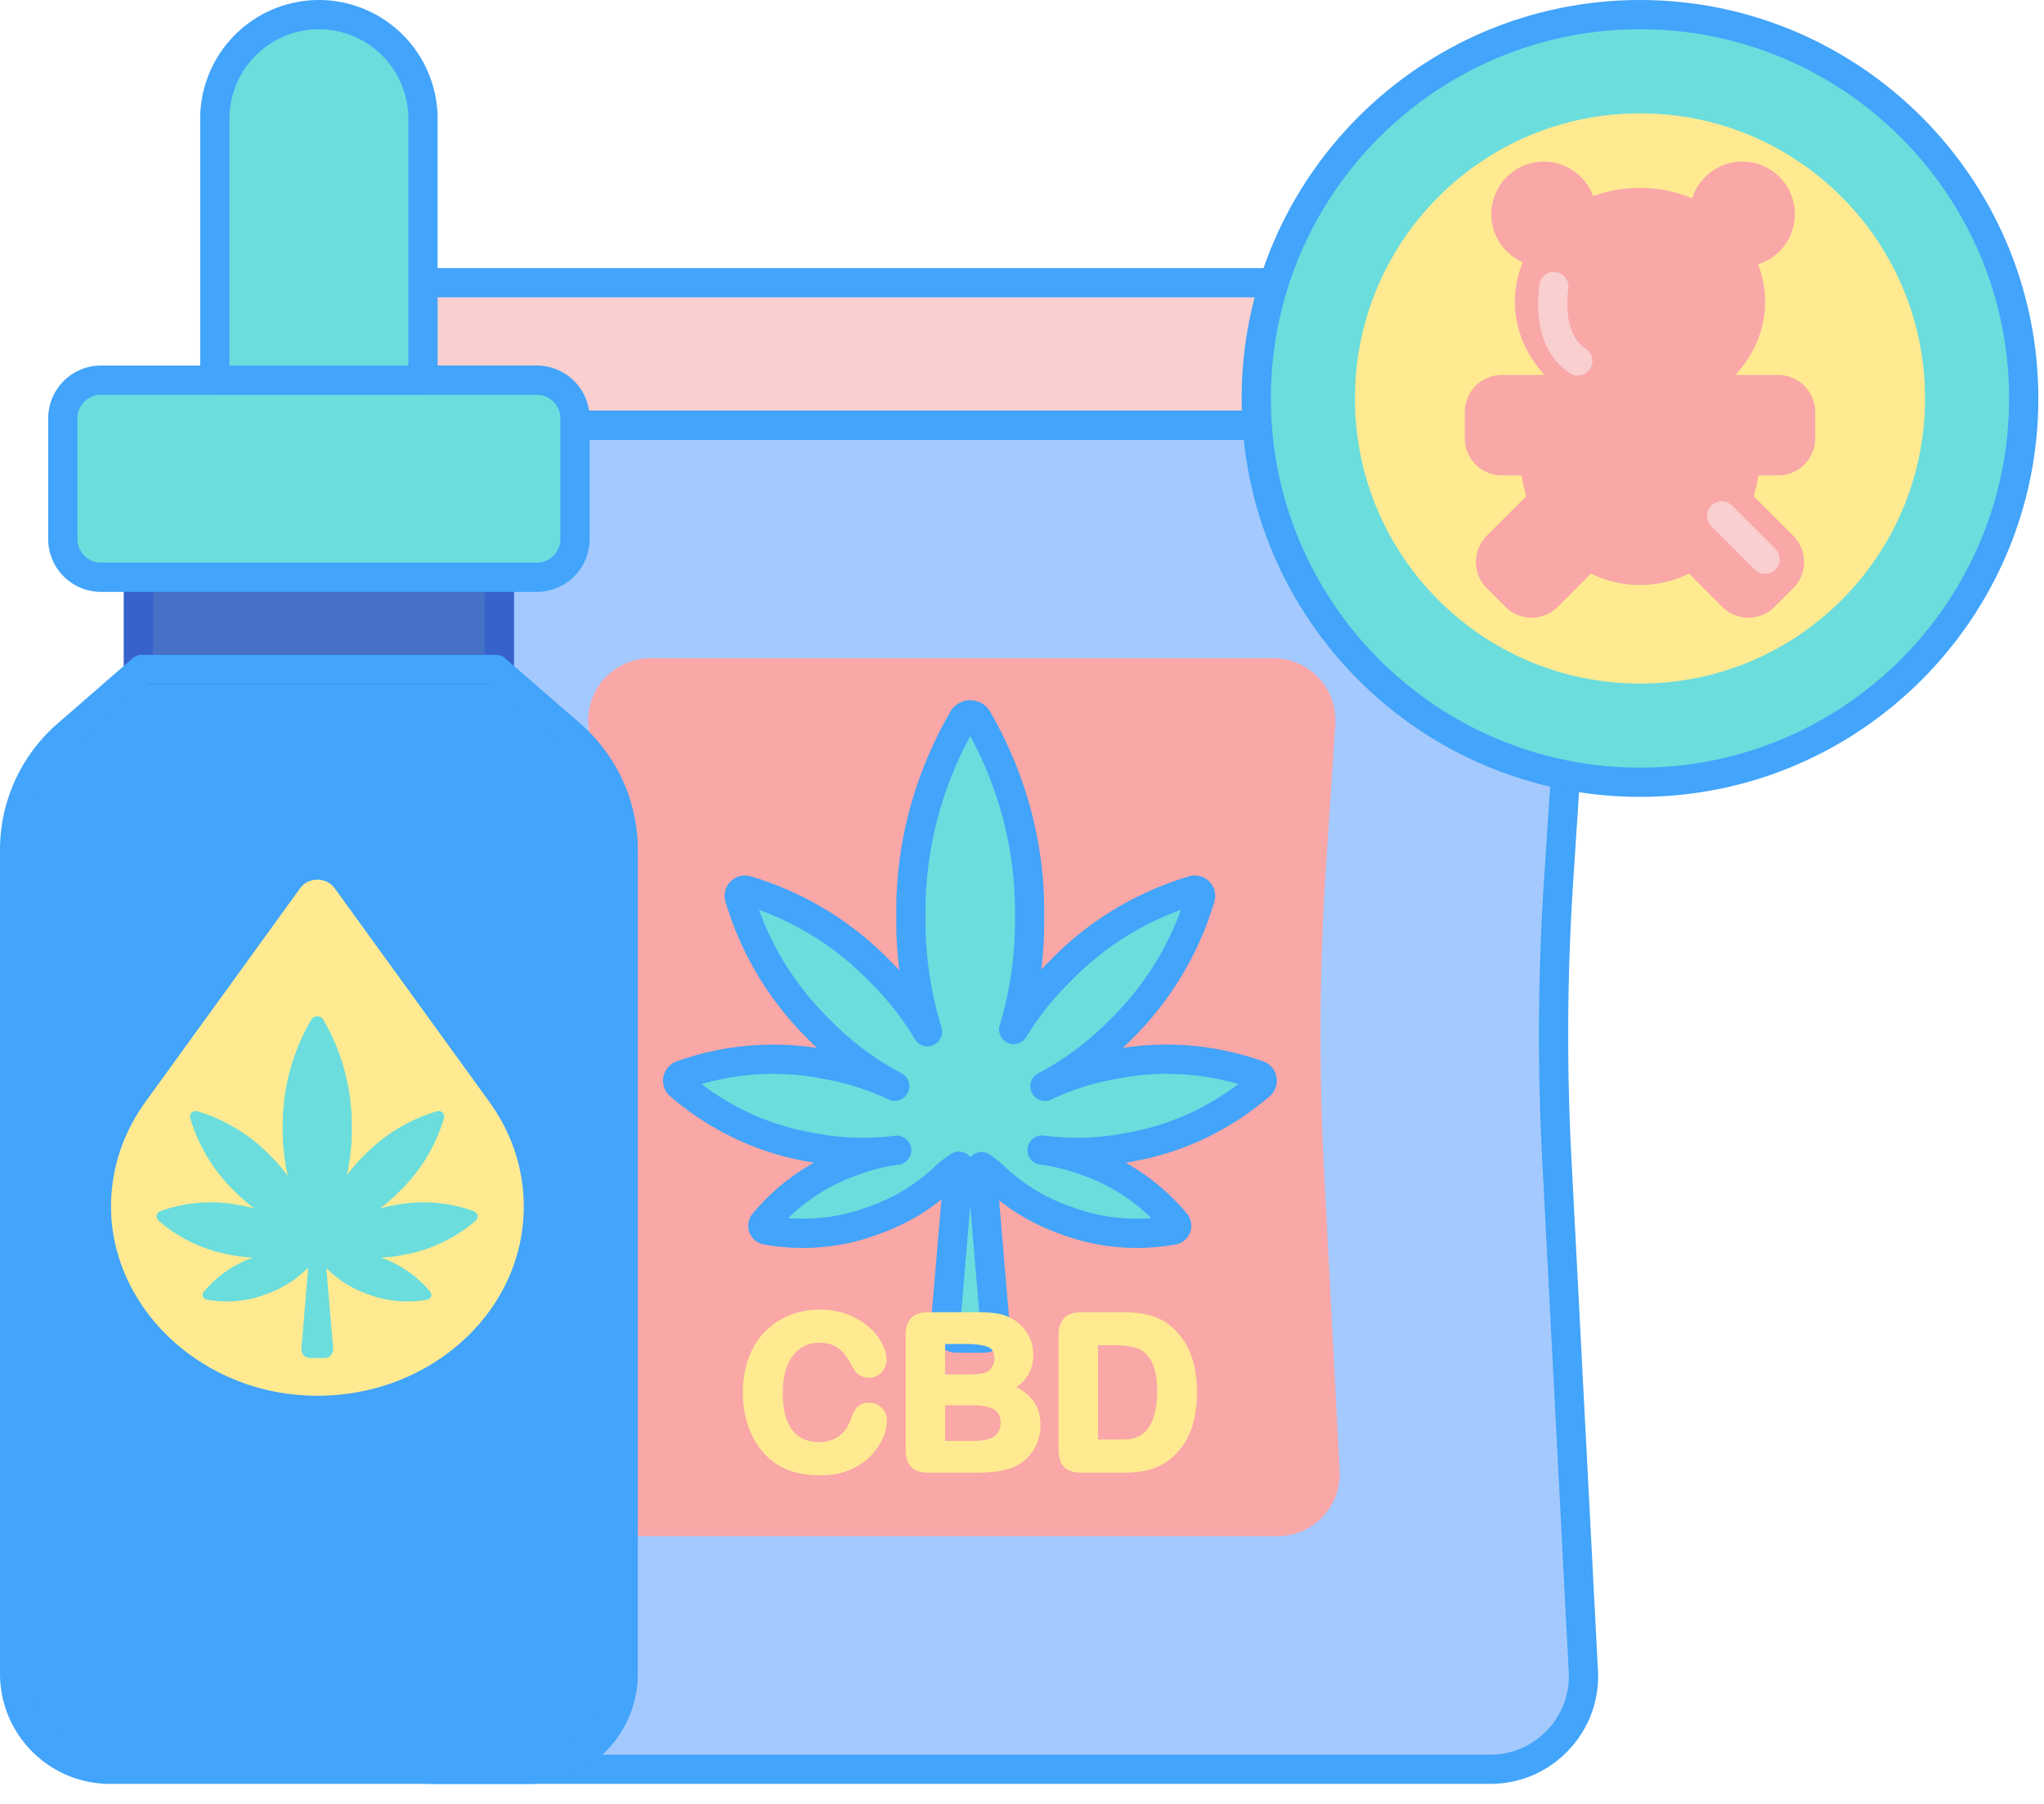 <svg width="102" height="90" fill="none" xmlns="http://www.w3.org/2000/svg"><path d="M77.78 43.916l1.486-22.704H16.728l1.486 22.704c.302 4.603.333 9.22.095 13.827l-1.327 25.635a4.651 4.651 0 004.645 4.892h52.739a4.651 4.651 0 004.645-4.891l-1.327-25.636a118.23 118.23 0 01.094-13.827z" fill="#A4C9FF"/><path d="M74.367 89h-52.74a5.332 5.332 0 01-3.901-1.676 5.332 5.332 0 01-1.472-3.983l1.327-25.636c.236-4.562.205-9.185-.094-13.741L16.002 21.26a.73.73 0 01.727-.778h62.536a.728.728 0 01.728.778l-1.486 22.704c-.298 4.556-.33 9.179-.094 13.741l1.328 25.636a5.333 5.333 0 01-1.472 3.983A5.33 5.33 0 0174.367 89zM17.508 21.942l1.435 21.927c.302 4.612.334 9.293.095 13.912l-1.327 25.635a3.885 3.885 0 001.073 2.903 3.886 3.886 0 002.844 1.222h52.739a3.885 3.885 0 002.844-1.222 3.885 3.885 0 001.072-2.903l-1.327-25.635c-.239-4.62-.207-9.3.096-13.913l1.434-21.926H17.509zM77.78 43.916h.003-.003z" fill="#42A4FA"/><path d="M79.266 21.212H16.729v-4.005a3.101 3.101 0 013.102-3.101h56.334a3.101 3.101 0 013.1 3.1v4.006z" fill="#F9CFCF"/><path d="M79.266 21.942H16.729a.73.73 0 01-.729-.73v-4.005a3.835 3.835 0 013.83-3.83h56.334a3.834 3.834 0 013.83 3.83v4.005a.73.73 0 01-.728.73zm-61.807-1.46h61.077v-3.275a2.374 2.374 0 00-2.371-2.371H19.83a2.374 2.374 0 00-2.371 2.371v3.276z" fill="#42A4FA"/><path d="M32.241 76.642a3.1 3.1 0 01-3.097-3.261l.779-15.037c.26-5.04.226-10.149-.104-15.187l-.459-7.012a3.101 3.101 0 013.095-3.304H63.54a3.1 3.1 0 013.094 3.304l-.459 7.012a130.315 130.315 0 00-.104 15.187l.779 15.037a3.1 3.1 0 01-3.097 3.261H32.241z" fill="#F9A7A7"/><path d="M56.366 57.234c2.385-.407 4.625-1.467 6.521-3.094a.294.294 0 00-.095-.5c-2.354-.833-4.825-1.014-7.196-.534a13.238 13.238 0 00-3.456 1.095 15.145 15.145 0 003.78-2.83 15.245 15.245 0 003.98-6.59.289.289 0 00-.359-.358 15.245 15.245 0 00-6.59 3.98 15.12 15.12 0 00-2.368 2.966 18.65 18.65 0 00.793-5.666c.052-3.411-.837-6.788-2.602-9.836a.413.413 0 00-.714 0c-1.765 3.048-2.654 6.425-2.602 9.836-.03 1.954.25 3.897.827 5.774a15.123 15.123 0 00-2.433-3.074 15.245 15.245 0 00-6.59-3.98.289.289 0 00-.359.358 15.245 15.245 0 003.98 6.59 15.143 15.143 0 003.78 2.83 13.222 13.222 0 00-3.456-1.095c-2.372-.48-4.842-.299-7.197.535a.294.294 0 00-.094.499c1.896 1.627 4.136 2.686 6.521 3.094a13.28 13.28 0 004.331.15 9.9 9.9 0 00-2.234.561 10.05 10.05 0 00-4.416 3.072.218.218 0 00.129.354 10.05 10.05 0 005.357-.486 9.963 9.963 0 003.74-2.338l.507-.36-.673 7.95a.574.574 0 00.572.621h1.334c.335 0 .6-.287.572-.622l-.672-7.93.458.341a9.964 9.964 0 003.741 2.338c1.686.643 3.524.812 5.358.486a.218.218 0 00.129-.355 10.05 10.05 0 00-4.417-3.071A9.834 9.834 0 0052 57.38v-.002c1.46.193 2.931.145 4.366-.145z" fill="#6BDDDD"/><path d="M49.084 67.489h-1.333a1.307 1.307 0 01-1.3-1.414l.528-6.228a10.555 10.555 0 01-3.136 1.728c-1.784.68-3.77.861-5.724.515a.952.952 0 01-.725-.609.951.951 0 01.164-.933 10.95 10.95 0 013.057-2.538 14.22 14.22 0 01-.323-.061c-2.49-.425-4.867-1.552-6.852-3.255a1.026 1.026 0 01.326-1.74 14.313 14.313 0 017.003-.668 16.485 16.485 0 01-.41-.406 16.01 16.01 0 01-4.155-6.89 1.017 1.017 0 011.266-1.266 16.025 16.025 0 016.905 4.17c.172.167.34.338.504.514a19.285 19.285 0 01-.15-2.717c-.055-3.513.879-7.045 2.7-10.19a1.146 1.146 0 011.977 0c1.82 3.145 2.753 6.676 2.7 10.213a19.1 19.1 0 01-.146 2.655c.157-.167.318-.33.482-.49a16.007 16.007 0 016.89-4.155 1.016 1.016 0 011.266 1.267 16.03 16.03 0 01-4.17 6.904c-.13.133-.26.263-.394.39 2.308-.366 4.721-.139 7.001.668a1.024 1.024 0 01.326 1.74c-1.982 1.702-4.354 2.828-6.862 3.258-.107.022-.214.042-.322.061a10.97 10.97 0 013.052 2.537.95.95 0 01.165.933.95.95 0 01-.726.608c-1.953.347-3.94.166-5.745-.522a10.484 10.484 0 01-3.065-1.681l.524 6.188a1.307 1.307 0 01-1.298 1.414zm-1.164-1.46h.995l-.498-5.875-.497 5.876zm-8.586-5.254a9.261 9.261 0 004.01-.57 9.217 9.217 0 003.488-2.176.759.759 0 01.09-.076l.507-.36a.729.729 0 01.997.144.73.73 0 01.994-.115l.438.325a.749.749 0 01.098.082 9.19 9.19 0 003.467 2.168 9.314 9.314 0 004.031.578 9.275 9.275 0 00-3.438-2.14 9.18 9.18 0 00-2.108-.53.73.73 0 01-.414-1.248.733.733 0 01.603-.2c1.385.182 2.773.135 4.125-.139l.022-.004c1.996-.34 3.9-1.176 5.55-2.428a12.737 12.737 0 00-6.052-.265 12.571 12.571 0 00-3.288 1.04.73.73 0 01-.655-1.304c1.34-.71 2.55-1.616 3.598-2.694a14.58 14.58 0 003.533-5.47 14.546 14.546 0 00-5.455 3.518 14.464 14.464 0 00-2.268 2.838.73.73 0 01-1.321-.59 17.95 17.95 0 00.762-5.445c.047-3.111-.722-6.202-2.23-8.992-1.508 2.79-2.277 5.88-2.23 8.97-.029 1.892.24 3.76.795 5.572a.73.73 0 01-1.323.589 14.41 14.41 0 00-2.316-2.927 14.572 14.572 0 00-5.47-3.532 14.544 14.544 0 003.518 5.455 14.44 14.44 0 003.613 2.708.73.73 0 01-.655 1.303 12.51 12.51 0 00-3.266-1.035 12.775 12.775 0 00-6.074.261 12.737 12.737 0 005.55 2.429 12.58 12.58 0 004.115.145.73.73 0 01.188 1.447 9.143 9.143 0 00-2.07.52 9.315 9.315 0 00-3.459 2.148z" fill="#42A4FA"/><path d="M43.375 69.982c-.284 0-.499.092-.638.274-.11.145-.204.33-.274.546-.14.38-.345.67-.612.861-.266.191-.6.287-.992.287-.363 0-.681-.086-.947-.255-.264-.168-.472-.43-.62-.777-.153-.362-.23-.828-.23-1.385 0-.828.173-1.47.514-1.907.333-.426.77-.634 1.335-.634.35 0 .644.081.876.241.24.165.454.422.636.764.133.251.254.427.37.537.14.132.339.2.592.2a.803.803 0 00.61-.272.88.88 0 00.243-.613c0-.364-.142-.75-.422-1.146-.275-.387-.672-.715-1.18-.974-.507-.26-1.091-.39-1.736-.39-.528 0-1.034.095-1.502.284-.47.19-.887.47-1.238.833-.35.363-.623.805-.81 1.313a4.959 4.959 0 00-.279 1.713c0 .39.038.762.111 1.11.074.348.186.682.334.991.148.31.33.594.543.846.238.278.503.506.79.678.285.171.606.299.954.38.341.079.725.119 1.139.119.553 0 1.048-.091 1.47-.271a3.09 3.09 0 001.652-1.6c.13-.307.195-.599.195-.868a.85.85 0 00-.262-.632.863.863 0 00-.622-.253zm7.339-.769c.565-.388.85-.934.85-1.627a2.007 2.007 0 00-.475-1.31 2.102 2.102 0 00-.528-.452 2.23 2.23 0 00-.79-.287 5.961 5.961 0 00-.977-.07H46.34c-.385 0-.676.095-.864.284-.188.188-.283.482-.283.874v5.693c0 .384.093.675.275.866.184.194.478.292.873.292h2.314c.407 0 .77-.02 1.077-.06.318-.043.604-.117.855-.221.407-.18.734-.46.974-.834a2.3 2.3 0 00.36-1.262c0-.871-.406-1.503-1.207-1.886zm-1.191-1.044a.631.631 0 01-.358.312c-.185.064-.459.096-.815.096h-1.188v-1.523h1.028c.524 0 .912.057 1.154.169.12.055.282.175.282.564 0 .14-.033.263-.103.382zm-2.36 1.944h1.378c.49 0 .855.075 1.087.224.203.13.302.343.302.648 0 .388-.138.904-1.337.904h-1.43v-1.776zm11.311-3.905a2.688 2.688 0 00-1.101-.59 5.626 5.626 0 00-1.393-.151h-2c-.388 0-.682.096-.871.286-.19.19-.286.483-.286.872v5.554c0 .267.023.482.072.655a.808.808 0 00.375.485c.177.105.42.157.741.157h2c.357 0 .685-.023.972-.07a3.24 3.24 0 00.833-.25c.26-.119.503-.278.723-.477a3.39 3.39 0 00.68-.864c.174-.318.305-.68.388-1.075a6.3 6.3 0 00.124-1.29c0-1.437-.423-2.528-1.257-3.242zm-3.681.908h.795c.444 0 .826.049 1.134.143.28.087.514.288.712.615.204.336.308.863.308 1.567 0 .989-.234 1.687-.697 2.078a1.022 1.022 0 01-.332.191c-.137.049-.271.08-.397.092-.137.013-.332.02-.579.02h-.944v-4.706z" fill="#FFEA92"/><path d="M81.839 39.029c10.576 0 19.15-8.574 19.15-19.15 0-10.576-8.574-19.15-19.15-19.15-10.576 0-19.15 8.574-19.15 19.15 0 10.576 8.574 19.15 19.15 19.15z" fill="#6BDDDD"/><path d="M81.839 34.105c7.856 0 14.225-6.37 14.225-14.226 0-7.856-6.369-14.225-14.225-14.225s-14.225 6.369-14.225 14.225c0 7.857 6.368 14.226 14.225 14.226z" fill="#FFEA92"/><path d="M81.84 39.758c-10.962 0-19.88-8.918-19.88-19.879C61.96 8.918 70.878 0 81.84 0c10.96 0 19.878 8.918 19.878 19.88 0 10.96-8.918 19.878-19.879 19.878zm0-38.299c-10.158 0-18.421 8.263-18.421 18.42 0 10.157 8.263 18.42 18.42 18.42 10.157 0 18.42-8.263 18.42-18.42 0-10.157-8.263-18.42-18.42-18.42z" fill="#42A4FA"/><path d="M88.73 18.708h-2.135c.926-.989 1.488-2.267 1.488-3.667a5.17 5.17 0 00-.35-1.856 2.622 2.622 0 10-3.289-3.288 6.775 6.775 0 00-4.941-.108 2.62 2.62 0 10-3.517 3.294 5.18 5.18 0 00-.39 1.958c0 1.4.561 2.678 1.487 3.667h-2.136a1.85 1.85 0 00-1.85 1.85v1.31a1.85 1.85 0 001.85 1.85h.989c.052.357.127.705.23 1.04l-1.972 1.973a1.85 1.85 0 000 2.616l.926.927a1.85 1.85 0 002.616 0l1.657-1.657a5.58 5.58 0 002.446.57 5.58 5.58 0 002.446-.57l1.657 1.657a1.85 1.85 0 002.616 0l.927-.927a1.85 1.85 0 000-2.616l-1.973-1.973c.103-.335.178-.683.23-1.04h.989a1.85 1.85 0 001.85-1.85v-1.31a1.85 1.85 0 00-1.85-1.85z" fill="#F9A7A7"/><path d="M78.736 18.74a.724.724 0 01-.401-.121c-1.244-.82-1.782-2.397-1.516-4.44a.73.73 0 011.447.189c-.11.845-.144 2.363.872 3.033a.73.73 0 01-.402 1.338zm9.347 9.893a.727.727 0 01-.516-.214l-2.188-2.188a.73.73 0 011.031-1.032l2.189 2.189a.73.73 0 01-.516 1.245z" fill="#F9CFCF"/><path d="M24.737 33.4H7.09l-3.743 3.255A7.613 7.613 0 00.73 42.399v41.116a4.758 4.758 0 004.757 4.757H26.34a4.758 4.758 0 004.758-4.758V42.4a7.611 7.611 0 00-2.618-5.744L24.737 33.4z" fill="#42A4FA"/><path d="M7.296 54.922c-1.083 1.471-1.726 3.237-1.755 5.139-.077 5.014 4.28 9.3 9.744 9.562 5.94.285 10.853-4.045 10.853-9.427 0-1.954-.647-3.768-1.756-5.274l-.002-.004-7.683-10.608c-.407-.563-1.309-.563-1.716 0L7.299 54.917l-.001.002-.002.003z" fill="#FFEA92"/><path d="M6.903 28.8h18.022v4.6H6.903v-4.6z" fill="#4671C6"/><path d="M5.037 28.8h21.754c1.05 0 1.902-.851 1.902-1.902V20.87a1.903 1.903 0 00-1.902-1.903H5.037c-1.05 0-1.903.852-1.903 1.903v6.026c0 1.052.852 1.904 1.903 1.904zm16.071-9.833H10.72V5.923a5.194 5.194 0 0110.388 0v13.044z" fill="#6BDDDD"/><path d="M24.924 34.13H6.904a.73.73 0 01-.73-.73v-4.6a.73.73 0 01.73-.729h18.02a.73.73 0 01.73.73V33.4a.73.73 0 01-.73.73zM7.633 32.67h16.562v-3.14H7.633v3.14z" fill="#3762CC"/><path d="M26.79 29.53H5.037a2.636 2.636 0 01-2.632-2.633v-6.026a2.636 2.636 0 012.632-2.633h21.754a2.636 2.636 0 012.633 2.633v6.026a2.636 2.636 0 01-2.634 2.633zM5.037 19.697c-.647 0-1.173.526-1.173 1.174v6.026c0 .647.526 1.174 1.173 1.174h21.754c.647 0 1.173-.527 1.173-1.174v-6.026c0-.648-.526-1.174-1.173-1.174H5.037zM26.34 89.002H5.487A5.494 5.494 0 010 83.515V42.399a8.337 8.337 0 012.868-6.295l3.744-3.255a.73.73 0 01.479-.179h17.646a.73.73 0 01.48.18l3.743 3.254a8.338 8.338 0 012.868 6.295v41.116a5.494 5.494 0 01-5.488 5.487zM7.363 34.129l-3.537 3.076A6.88 6.88 0 001.459 42.4v41.116a4.033 4.033 0 004.029 4.028H26.34a4.033 4.033 0 004.029-4.028V42.399a6.88 6.88 0 00-2.367-5.194l-3.537-3.076H7.363z" fill="#42A4FA"/><path d="M21.107 19.697H10.72a.73.73 0 01-.73-.73V5.924A5.93 5.93 0 0115.915 0a5.93 5.93 0 015.923 5.923v13.045a.73.73 0 01-.73.73zm-9.658-1.459h8.93V5.923a4.47 4.47 0 00-4.466-4.464 4.47 4.47 0 00-4.464 4.464v12.315z" fill="#42A4FA"/><path d="M23.731 60.905a.28.28 0 00.094-.266.281.281 0 00-.184-.215 7.52 7.52 0 00-2.516-.437c-.483 0-.967.048-1.435.143-.25.043-.498.098-.742.167.366-.27.708-.568 1.024-.893a8.396 8.396 0 002.183-3.614.281.281 0 00-.348-.348 8.39 8.39 0 00-3.612 2.18 8.305 8.305 0 00-.887 1.015c.176-.785.259-1.584.247-2.383a10.432 10.432 0 00-1.423-5.38.344.344 0 00-.3-.172.344.344 0 00-.3.172 10.428 10.428 0 00-1.423 5.376c-.013.812.073 1.624.255 2.42a8.316 8.316 0 00-.91-1.046A8.395 8.395 0 009.84 55.44a.281.281 0 00-.348.348 8.388 8.388 0 002.18 3.613c.317.327.66.626 1.026.895a7.177 7.177 0 00-.738-.166 7.263 7.263 0 00-1.439-.144c-.849 0-1.695.148-2.515.438a.281.281 0 00-.184.215c-.02.1.016.2.093.266a7.436 7.436 0 003.58 1.7c.374.075.756.12 1.139.137l-.022.008a5.575 5.575 0 00-2.441 1.697.241.241 0 00.143.394c.334.06.672.09 1.005.09a5.46 5.46 0 001.953-.357 5.483 5.483 0 002.06-1.286l.048-.033-.34 4.029a.435.435 0 00.432.47h.72a.436.436 0 00.434-.47l-.34-4.01.021.015a5.473 5.473 0 002.057 1.284 5.47 5.47 0 001.956.358c.333 0 .671-.03 1.005-.09a.24.24 0 00.185-.155.24.24 0 00-.042-.239 5.574 5.574 0 00-2.437-1.696l-.024-.009a7.226 7.226 0 001.142-.137 7.433 7.433 0 003.582-1.7z" fill="#6BDDDD"/></svg>